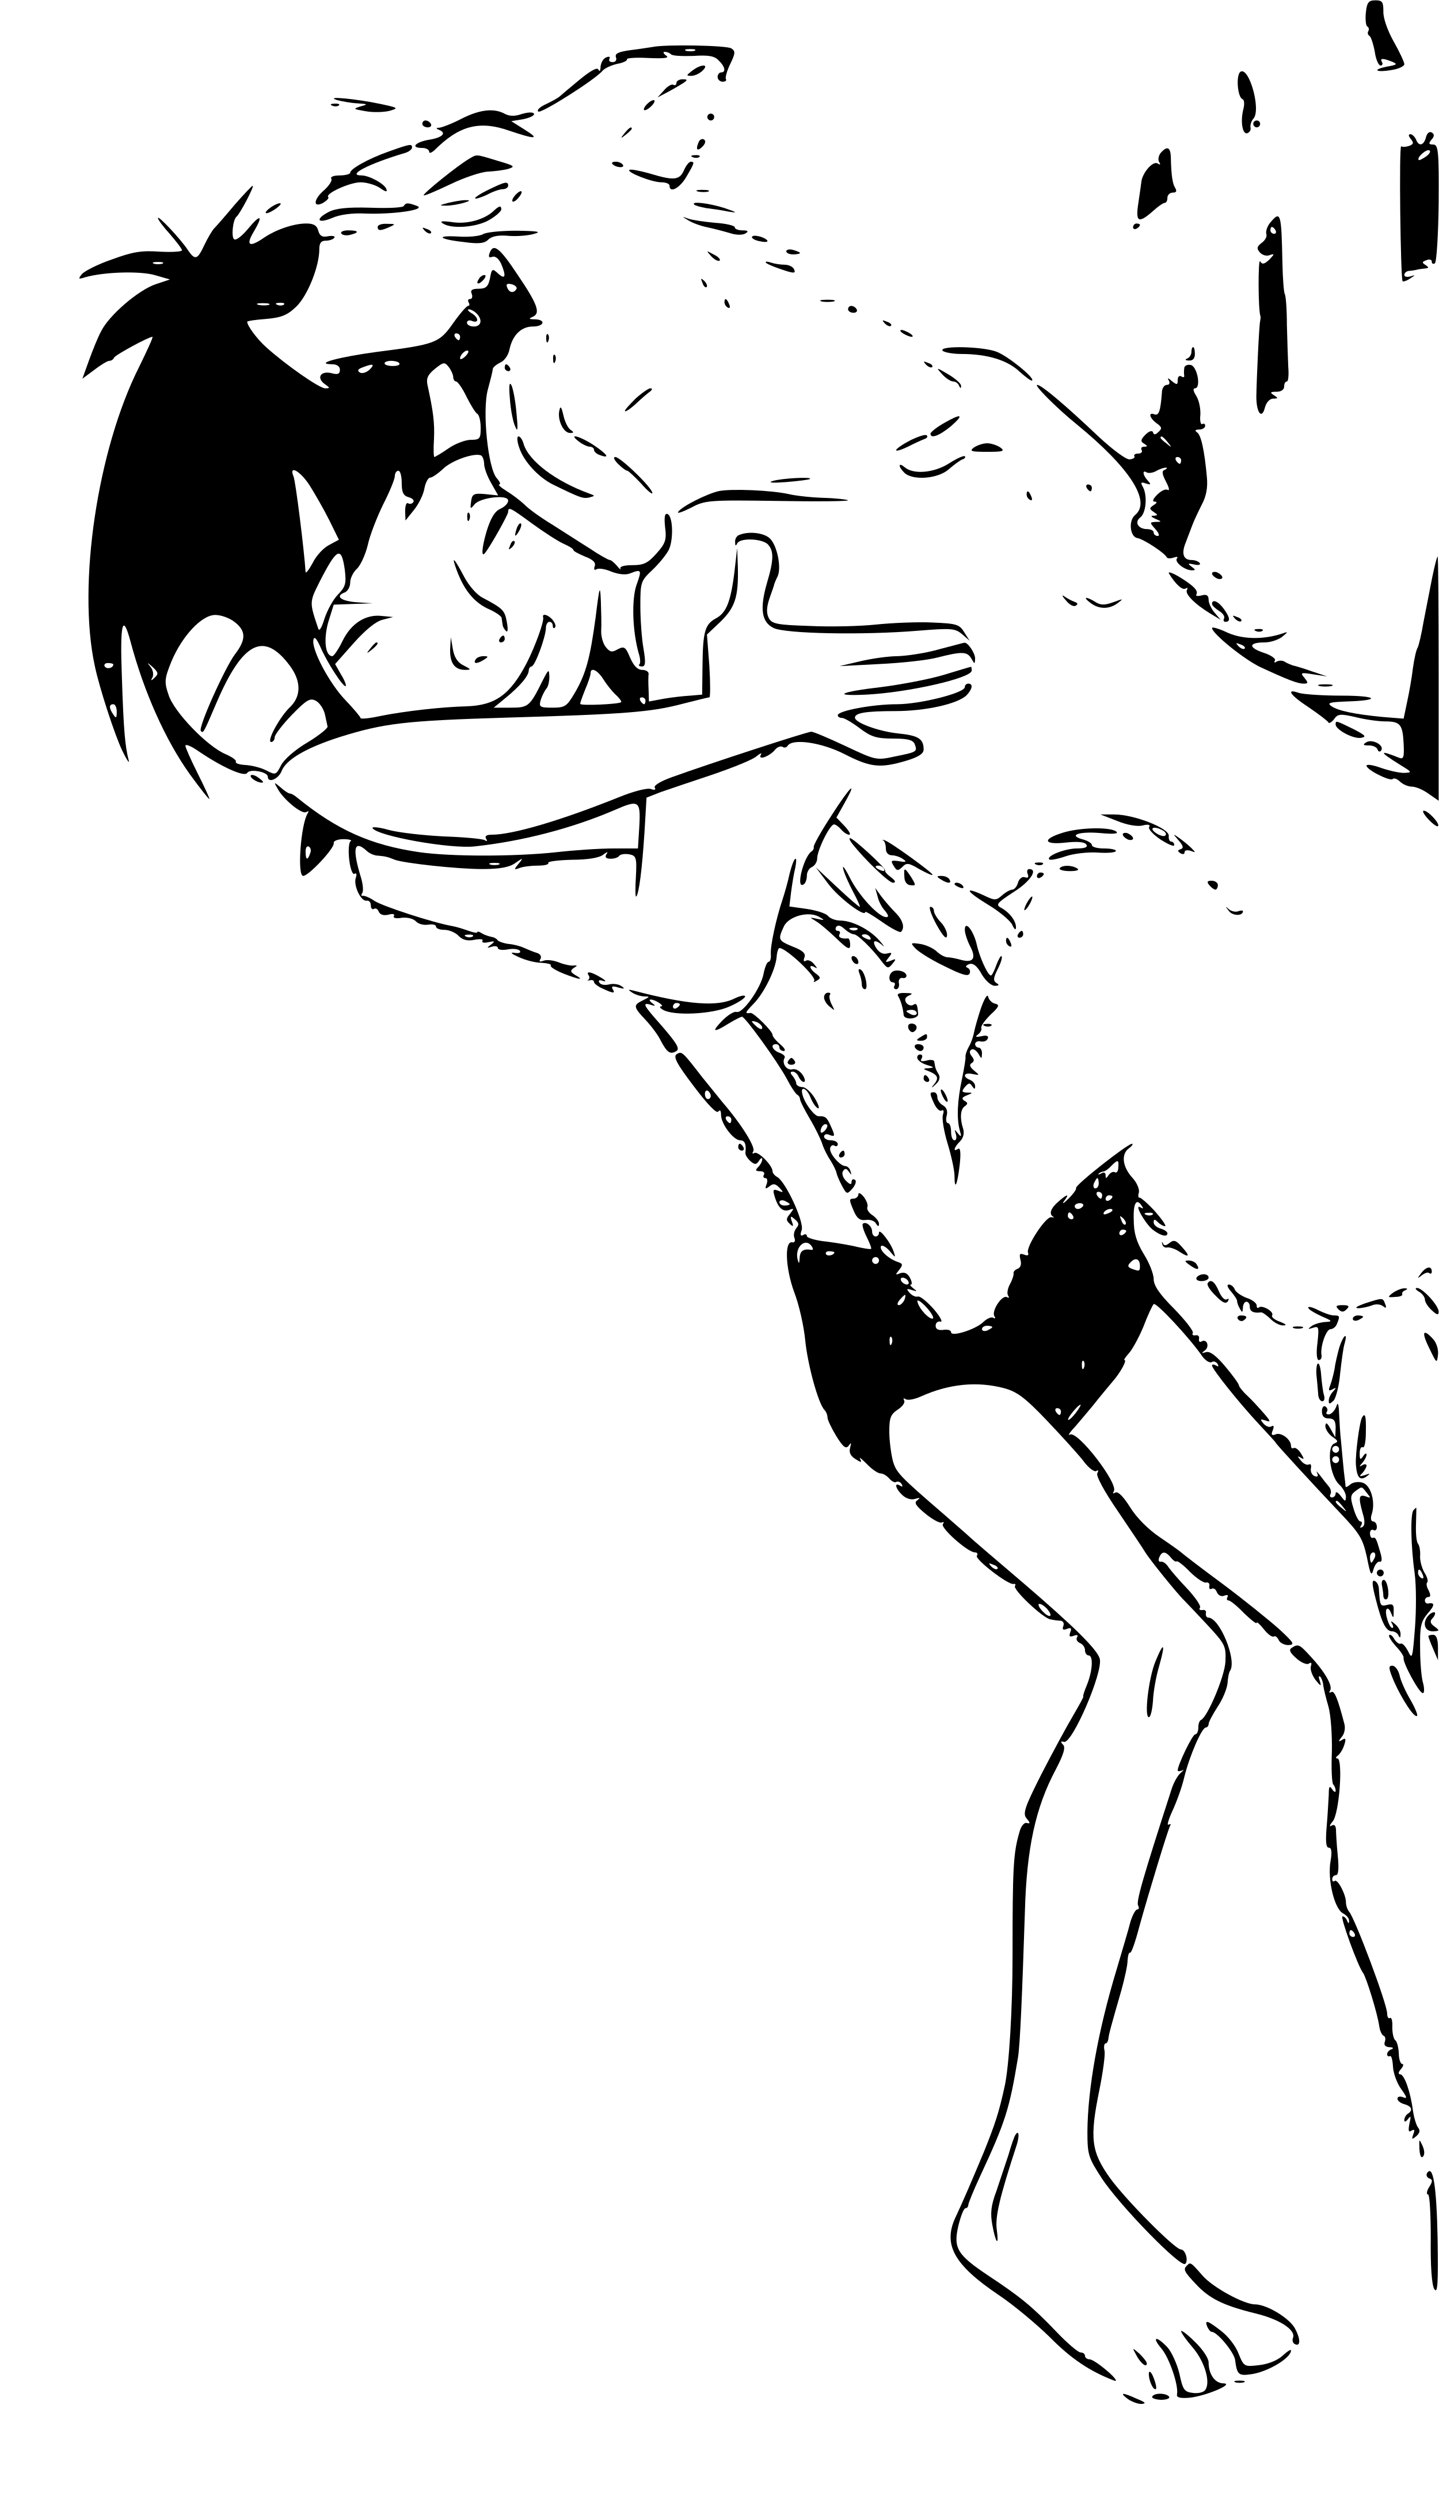 <?xml version="1.0" standalone="no"?>
<!DOCTYPE svg PUBLIC "-//W3C//DTD SVG 20010904//EN"
 "http://www.w3.org/TR/2001/REC-SVG-20010904/DTD/svg10.dtd">
<svg version="1.0" xmlns="http://www.w3.org/2000/svg"
 width="373pt" height="648pt" viewBox="0 0 373 648"
 preserveAspectRatio="xMidYMid meet">
<g transform="translate(0,648) scale(0.089,-0.089)"
fill="#000000" stroke="none">
<path d="M3978 7244 c-2 -19 0 -38 4 -40 5 -3 6 -9 3 -14 -3 -5 -1 -11 4 -14
4 -3 11 -24 15 -46 3 -22 11 -40 17 -40 5 0 7 5 4 10 -7 12 2 12 30 1 16 -7
14 -9 -15 -14 -45 -9 -34 -18 13 -10 20 3 37 11 37 17 0 6 -14 36 -31 66 -18
32 -31 69 -30 88 0 27 -3 32 -23 32 -20 0 -25 -6 -28 -36z"/>
<path d="M1900 7144 c-8 -1 -37 -6 -63 -9 -36 -5 -47 -10 -43 -21 3 -8 -1 -14
-10 -14 -8 0 -12 4 -9 10 3 6 -1 7 -9 4 -9 -3 -16 -16 -17 -28 0 -11 -3 -15
-6 -8 -3 8 -22 -2 -56 -30 -29 -24 -54 -45 -57 -48 -3 -3 -20 -13 -39 -22 -18
-8 -29 -18 -23 -22 9 -6 167 94 187 119 6 7 25 16 43 20 18 3 30 10 28 13 -2
4 26 6 62 4 48 -2 63 0 52 7 -8 6 -10 11 -4 11 6 0 14 -3 18 -7 4 -5 34 -6 65
-5 44 3 62 0 74 -13 19 -18 22 -35 7 -35 -5 0 -10 -6 -10 -13 0 -8 7 -14 15
-14 8 0 12 4 9 8 -2 4 3 24 13 44 15 31 15 37 3 45 -14 9 -195 12 -230 4z
m123 -11 c-7 -2 -19 -2 -25 0 -7 3 -2 5 12 5 14 0 19 -2 13 -5z"/>
<path d="M2016 7075 c-18 -14 -18 -15 -2 -15 9 0 24 7 32 15 21 20 -4 20 -30
0z"/>
<path d="M3613 7072 c-14 -9 -9 -75 6 -80 5 -2 6 -15 2 -30 -9 -36 -2 -74 12
-69 7 3 11 10 9 17 -1 7 2 18 9 26 22 26 -13 151 -38 136z"/>
<path d="M1970 7039 c0 -5 -4 -8 -9 -5 -4 3 -17 -4 -27 -16 l-19 -21 30 16
c17 9 37 21 45 26 13 9 13 11 -2 11 -10 0 -18 -5 -18 -11z"/>
<path d="M980 6990 c14 -4 41 -9 60 -10 32 -2 33 -3 10 -9 -23 -7 -21 -8 15
-14 22 -4 53 -3 69 1 28 8 26 9 -25 20 -71 15 -164 24 -129 12z"/>
<path d="M1882 6975 c-7 -8 -9 -15 -4 -15 5 0 15 7 22 15 16 19 -1 19 -18 0z"/>
<path d="M968 6973 c7 -3 16 -2 19 1 4 3 -2 6 -13 5 -11 0 -14 -3 -6 -6z"/>
<path d="M1344 6935 c-27 -14 -56 -25 -64 -26 -10 0 -11 -2 -2 -6 24 -9 11
-23 -28 -29 -41 -7 -56 -24 -20 -24 11 0 20 -5 20 -11 0 -6 7 -3 16 5 71 71
130 87 218 56 77 -26 90 -25 43 4 l-38 24 36 6 c19 4 33 11 30 16 -3 5 -18 4
-35 -1 -20 -7 -35 -7 -49 0 -32 18 -74 13 -127 -14z"/>
<path d="M2060 6940 c0 -5 5 -10 10 -10 6 0 10 5 10 10 0 6 -4 10 -10 10 -5 0
-10 -4 -10 -10z"/>
<path d="M1230 6920 c0 -5 7 -10 16 -10 8 0 12 5 9 10 -3 6 -10 10 -16 10 -5
0 -9 -4 -9 -10z"/>
<path d="M3650 6920 c0 -5 5 -10 10 -10 6 0 10 5 10 10 0 6 -4 10 -10 10 -5 0
-10 -4 -10 -10z"/>
<path d="M1819 6893 c-13 -16 -12 -17 4 -4 9 7 17 15 17 17 0 8 -8 3 -21 -13z"/>
<path d="M4153 6881 c-6 -24 -21 -28 -29 -6 -4 8 -11 15 -16 15 -7 0 -6 -5 1
-14 9 -11 8 -15 -5 -20 -9 -3 -19 -4 -23 -1 -7 4 -2 -386 4 -393 2 -2 12 1 22
8 16 10 16 11 1 6 -10 -3 -18 -1 -18 4 0 6 6 11 13 12 6 0 17 2 22 3 6 2 17 3
25 4 12 1 12 3 2 10 -11 7 -11 9 2 14 9 4 16 2 16 -4 0 -6 4 -8 9 -5 5 4 10
83 11 176 1 152 -1 170 -16 170 -13 0 -14 3 -5 14 9 10 9 16 1 21 -7 4 -14 -2
-17 -14z m0 -56 c-10 -7 -20 -12 -21 -10 -7 7 23 33 31 28 5 -3 0 -11 -10 -18z"/>
<path d="M2034 6865 c-9 -21 -2 -26 13 -10 8 9 9 16 3 20 -6 3 -13 -1 -16 -10z"/>
<path d="M1133 6840 c-60 -21 -113 -51 -113 -62 0 -4 -14 -8 -31 -8 -17 0 -28
-4 -24 -10 3 -5 -6 -19 -20 -32 -32 -27 -35 -54 -4 -38 11 7 18 14 15 17 -10
10 63 43 94 43 17 0 42 -7 56 -16 18 -13 23 -13 19 -3 -6 15 -50 39 -72 39
-45 0 21 34 125 65 12 3 22 11 22 16 0 12 -5 11 -67 -11z"/>
<path d="M3380 6835 c-6 -8 -8 -20 -4 -26 5 -8 3 -9 -5 -4 -14 8 -45 -29 -47
-55 -1 -8 -5 -37 -9 -63 -8 -54 1 -58 45 -19 13 12 28 22 32 22 5 0 8 7 8 15
0 8 7 15 16 15 10 0 12 4 7 13 -8 12 -12 37 -13 90 -1 30 -11 34 -30 12z"/>
<path d="M1364 6817 c-32 -19 -134 -101 -130 -105 2 -2 37 13 77 32 41 20 90
36 109 37 19 1 46 4 60 8 22 7 19 9 -32 24 -66 20 -58 19 -84 4z"/>
<path d="M2018 6823 c7 -3 16 -2 19 1 4 3 -2 6 -13 5 -11 0 -14 -3 -6 -6z"/>
<path d="M1784 6803 c10 -11 37 -12 30 -2 -3 5 -12 9 -21 9 -9 0 -13 -3 -9 -7z"/>
<path d="M1992 6785 c-13 -29 -29 -31 -101 -9 -29 8 -55 13 -58 10 -8 -7 66
-36 93 -36 13 0 24 -4 24 -10 0 -23 30 -7 49 26 23 39 25 44 13 44 -5 0 -14
-11 -20 -25z"/>
<path d="M1422 6728 c-23 -11 -41 -23 -38 -25 2 -2 18 3 35 11 16 9 37 16 46
16 8 0 15 5 15 10 0 14 -9 12 -58 -12z"/>
<path d="M683 6684 c-26 -31 -53 -62 -59 -68 -6 -6 -19 -28 -29 -49 -20 -43
-27 -45 -48 -14 -21 32 -87 102 -87 93 0 -5 16 -26 35 -47 19 -22 35 -43 35
-47 0 -4 -29 -6 -65 -4 -54 4 -80 -1 -140 -23 -41 -14 -80 -34 -87 -43 -11
-14 -10 -15 12 -8 55 15 156 18 200 6 l45 -13 -42 -14 c-50 -17 -135 -90 -158
-136 -10 -18 -25 -56 -36 -86 l-19 -53 35 26 c18 14 38 26 43 26 6 0 12 4 14
9 3 8 101 61 112 61 3 0 -15 -39 -39 -88 -121 -240 -180 -634 -129 -870 13
-63 58 -201 80 -247 13 -27 22 -40 19 -29 -11 42 -15 90 -20 242 -6 157 2 191
25 105 39 -147 102 -288 173 -387 31 -43 57 -75 57 -72 0 4 -16 38 -35 76 -19
38 -35 74 -35 79 0 6 17 -1 37 -15 69 -47 135 -77 143 -64 8 13 60 3 60 -11 0
-20 31 -7 40 16 13 34 72 68 168 99 131 41 191 48 487 57 346 10 421 16 512
40 40 10 75 19 79 19 3 0 3 41 0 91 l-7 92 39 37 c43 42 53 72 51 159 l-2 56
-8 -70 c-11 -88 -24 -119 -54 -135 -32 -17 -38 -39 -39 -139 l-1 -83 -35 -3
c-19 -1 -54 -5 -77 -9 l-43 -8 -1 34 c-1 18 -1 39 0 46 1 6 -7 12 -18 12 -14
0 -25 11 -36 36 -13 31 -17 34 -36 24 -17 -10 -23 -8 -35 7 -8 10 -14 32 -13
48 1 17 0 55 -1 85 -2 50 -4 45 -15 -45 -16 -119 -28 -166 -61 -222 -23 -39
-28 -43 -65 -43 -37 0 -40 2 -34 23 4 12 11 26 16 32 5 5 9 20 9 35 -1 23 -2
23 -19 -10 -38 -77 -42 -80 -94 -80 l-49 0 34 28 c43 35 67 64 68 80 0 6 4 12
8 12 10 0 42 87 42 113 0 9 5 17 10 17 6 0 10 -5 10 -12 0 -6 3 -8 6 -5 4 4 1
13 -6 22 -13 16 -32 21 -28 8 3 -12 -23 -84 -48 -133 -48 -92 -91 -123 -174
-126 -76 -2 -180 -14 -251 -28 -32 -7 -59 -10 -59 -6 0 3 -20 27 -44 52 -47
49 -100 149 -93 176 2 11 9 4 21 -23 19 -44 67 -118 73 -112 2 3 -4 18 -14 34
l-17 30 54 61 c34 38 64 63 84 68 l31 8 -32 3 c-47 6 -90 -21 -115 -72 -12
-25 -26 -45 -30 -45 -21 0 -26 49 -12 99 l16 51 56 2 57 2 -47 3 c-47 4 -63
18 -33 29 8 4 15 16 15 29 0 12 9 30 19 39 11 10 25 41 32 69 6 29 27 82 45
119 19 37 34 74 34 83 0 8 5 15 10 15 6 0 10 -16 10 -36 0 -27 5 -37 20 -41
11 -3 17 -9 14 -14 -3 -5 -10 -7 -15 -4 -5 4 -9 -6 -9 -22 l1 -28 24 30 c14
17 28 45 31 63 3 17 11 32 17 32 6 0 23 12 38 26 26 25 94 48 111 38 4 -3 8
-14 8 -24 0 -11 9 -36 20 -55 l21 -37 -38 4 c-34 3 -38 0 -41 -22 -3 -22 -2
-23 10 -8 16 20 98 30 98 11 0 -8 -10 -18 -23 -24 -16 -7 -28 -27 -40 -66 -14
-48 -16 -78 -4 -62 16 20 67 111 67 119 0 16 6 13 70 -34 33 -24 73 -50 90
-58 16 -7 30 -15 30 -19 0 -3 15 -11 34 -19 24 -9 32 -18 28 -28 -3 -9 -1 -13
5 -9 6 4 26 1 44 -7 21 -8 42 -10 54 -5 33 13 35 11 19 -33 -15 -43 -12 -135
6 -199 5 -15 6 -30 2 -33 -3 -3 0 -6 8 -6 10 0 11 12 4 53 -5 28 -9 84 -9 123
0 69 1 73 35 105 20 19 41 45 48 59 14 30 12 98 -4 104 -8 3 -10 -9 -7 -38 5
-37 1 -48 -25 -77 -25 -28 -37 -34 -70 -34 -24 0 -38 -4 -35 -10 2 -5 -2 -2
-10 8 -8 9 -17 17 -21 17 -4 0 -31 15 -59 34 -29 18 -78 50 -110 70 -33 20
-69 46 -80 58 -12 11 -35 29 -52 39 -16 10 -26 19 -21 19 5 0 2 8 -7 18 -26
29 -43 198 -26 259 7 26 14 53 14 58 0 6 10 14 22 20 12 5 24 22 27 39 9 41
34 66 68 66 33 0 39 20 6 21 -18 0 -19 2 -7 7 24 10 16 35 -43 122 -53 80 -71
94 -82 64 -4 -11 -2 -15 8 -11 8 3 18 -5 25 -19 16 -37 13 -49 -8 -30 -17 16
-19 15 -24 -14 -5 -24 -12 -30 -33 -30 -19 0 -25 -4 -20 -15 3 -8 1 -15 -5
-15 -6 0 -7 -4 -4 -10 3 -5 3 -10 -2 -10 -4 0 -24 -23 -43 -50 -41 -58 -50
-62 -223 -84 -111 -15 -185 -35 -129 -36 13 0 22 -6 22 -16 0 -12 -6 -15 -24
-10 -32 8 -45 -13 -21 -31 17 -12 17 -13 2 -13 -17 0 -114 68 -171 119 -27 24
-56 63 -56 75 0 2 25 6 55 8 45 4 62 11 88 36 33 32 67 117 67 167 0 18 5 25
19 25 11 0 22 4 25 9 3 4 -5 6 -18 4 -17 -4 -25 1 -29 16 -4 15 -13 21 -35 21
-37 0 -89 -18 -124 -42 -42 -29 -53 -22 -29 18 29 49 20 53 -17 8 -17 -20 -34
-34 -40 -30 -9 6 -4 57 7 66 10 8 53 90 47 90 -2 0 -26 -25 -53 -56z m-210
-171 c-7 -2 -19 -2 -25 0 -7 3 -2 5 12 5 14 0 19 -2 13 -5z m1031 -74 c-8 -13
-21 -11 -27 5 -4 10 0 12 14 9 10 -3 16 -9 13 -14z m-721 -46 c-7 -2 -21 -2
-30 0 -10 3 -4 5 12 5 17 0 24 -2 18 -5z m44 1 c-3 -3 -12 -4 -19 -1 -8 3 -5
6 6 6 11 1 17 -2 13 -5z m561 -26 c18 -18 14 -38 -8 -38 -11 0 -20 5 -20 11 0
6 7 9 15 5 21 -8 19 11 -2 23 -10 6 -13 11 -7 11 5 0 15 -5 22 -12z m-48 -68
c0 -5 -2 -10 -4 -10 -3 0 -8 5 -11 10 -3 6 -1 10 4 10 6 0 11 -4 11 -10z m18
-54 c-7 -8 -15 -12 -17 -11 -5 6 10 25 20 25 5 0 4 -6 -3 -14z m-195 -23 c3
-5 -6 -8 -19 -8 -13 0 -24 3 -24 8 0 4 9 7 19 7 11 0 22 -3 24 -7z m157 -40
c0 -7 4 -13 8 -13 5 0 19 -20 31 -45 12 -24 26 -47 32 -50 5 -4 9 -22 9 -41 0
-31 -3 -34 -29 -34 -15 0 -45 -11 -65 -25 -20 -14 -39 -25 -41 -25 -2 0 -3 24
-1 53 2 47 -2 79 -19 157 -4 19 1 30 22 47 25 20 28 20 40 5 7 -9 13 -23 13
-29z m-244 21 c-9 -8 -21 -12 -28 -8 -8 5 -6 10 8 15 31 12 37 10 20 -7z
m-174 -337 c15 -24 41 -69 57 -101 l28 -57 -28 -15 c-16 -8 -38 -31 -48 -52
-11 -20 -20 -32 -21 -27 -4 63 -29 264 -35 278 -15 36 20 16 47 -26z m102
-244 c5 -41 3 -50 -20 -74 -14 -14 -31 -46 -39 -70 -8 -26 -15 -38 -18 -29
-26 77 -26 77 3 135 51 100 64 107 74 38z m-320 -154 c33 -26 33 -51 0 -94
-29 -39 -108 -214 -99 -223 7 -7 7 -8 45 81 77 180 139 211 215 108 33 -45 32
-89 -1 -120 -30 -29 -69 -101 -54 -101 5 0 10 6 10 14 0 7 23 37 50 65 43 44
53 50 70 41 11 -6 22 -23 26 -38 3 -15 7 -31 8 -37 1 -5 -25 -26 -58 -46 -36
-21 -68 -49 -77 -66 -15 -29 -16 -30 -43 -16 -15 8 -43 15 -61 16 -18 1 -31 5
-28 10 2 4 -12 14 -31 22 -53 23 -149 122 -165 172 -13 38 -12 47 8 97 31 74
88 136 128 136 17 0 42 -9 57 -21z m-354 -123 c0 -11 -19 -15 -25 -6 -3 5 1
10 9 10 9 0 16 -2 16 -4z m121 -38 c-11 -11 -13 -10 -7 0 4 7 2 21 -5 30 -12
15 -11 15 6 0 16 -15 17 -20 6 -30z m1306 -5 c10 -16 26 -36 37 -46 10 -9 17
-19 15 -21 -6 -6 -119 -11 -119 -5 -1 2 6 21 14 41 9 21 16 42 16 48 0 19 20
10 37 -17z m123 -63 c0 -5 -2 -10 -4 -10 -3 0 -8 5 -11 10 -3 6 -1 10 4 10 6
0 11 -4 11 -10z m-1540 -32 c0 -19 -2 -20 -10 -8 -13 19 -13 30 0 30 6 0 10
-10 10 -22z"/>
<path d="M1501 6713 c-7 -8 -11 -16 -8 -19 2 -2 10 2 17 11 17 20 9 27 -9 8z"/>
<path d="M2033 6723 c9 -2 23 -2 30 0 6 3 -1 5 -18 5 -16 0 -22 -2 -12 -5z"/>
<path d="M1305 6690 c-27 -7 -27 -8 -5 -8 14 0 36 4 50 8 20 6 21 8 5 8 -11 0
-33 -4 -50 -8z"/>
<path d="M786 6675 c-11 -8 -15 -15 -10 -15 6 0 19 7 30 15 10 8 15 14 9 14
-5 0 -19 -6 -29 -14z"/>
<path d="M1176 6681 c-3 -5 -47 -7 -98 -5 -66 2 -100 -2 -120 -12 -41 -21 -34
-36 9 -18 22 10 60 15 97 13 81 -3 178 11 151 22 -27 10 -33 10 -39 0z"/>
<path d="M2022 6685 c3 -3 18 -7 34 -10 16 -2 45 -6 64 -10 30 -5 28 -3 -10
10 -44 14 -99 21 -88 10z"/>
<path d="M1438 6667 c-26 -25 -77 -40 -121 -33 -29 4 -38 3 -27 -4 26 -17 100
-11 136 11 19 11 34 25 34 30 0 12 -6 11 -22 -4z"/>
<path d="M2005 6639 c11 -7 35 -16 55 -20 19 -4 49 -12 66 -17 18 -6 37 -6 45
-1 10 6 8 9 -8 9 -13 0 -23 4 -23 9 0 5 -26 11 -57 13 -32 3 -67 8 -78 12 -20
7 -20 7 0 -5z"/>
<path d="M3699 6632 c-8 -10 -13 -24 -11 -32 3 -7 -3 -19 -13 -26 -14 -11 -16
-16 -6 -28 7 -8 20 -12 29 -8 15 5 14 3 -1 -13 -15 -14 -21 -15 -27 -5 -6 10
-6 -142 1 -160 1 -3 0 -9 -1 -15 -3 -12 -10 -163 -11 -219 0 -47 16 -68 25
-32 4 15 14 26 24 26 15 0 15 2 2 10 -12 8 -11 10 8 10 13 0 22 6 22 15 0 8 3
15 8 15 4 0 6 19 4 42 -1 24 -3 79 -4 123 0 44 -3 84 -6 89 -3 5 -6 45 -7 90
-3 148 -5 155 -36 118z m16 -22 c3 -5 1 -10 -4 -10 -6 0 -11 5 -11 10 0 6 2
10 4 10 3 0 8 -4 11 -10z"/>
<path d="M1100 6620 c0 -12 8 -12 35 0 18 8 17 9 -7 9 -16 1 -28 -3 -28 -9z"/>
<path d="M3300 6619 c0 -5 5 -7 10 -4 6 3 10 8 10 11 0 2 -4 4 -10 4 -5 0 -10
-5 -10 -11z"/>
<path d="M1237 6609 c7 -7 15 -10 18 -7 3 3 -2 9 -12 12 -14 6 -15 5 -6 -5z"/>
<path d="M994 6601 c3 -5 15 -7 26 -4 28 7 25 13 -6 13 -14 0 -23 -4 -20 -9z"/>
<path d="M1407 6599 c-10 -6 -43 -9 -72 -7 -69 4 -57 -8 16 -16 43 -6 60 -4
71 7 10 10 30 14 60 11 24 -2 58 1 74 6 22 6 11 8 -51 9 -44 0 -88 -4 -98 -10z"/>
<path d="M2190 6590 c0 -4 11 -10 25 -12 13 -3 22 -2 20 2 -7 11 -45 20 -45
10z"/>
<path d="M2290 6549 c0 -5 9 -9 20 -9 11 0 20 2 20 4 0 2 -9 6 -20 9 -11 3
-20 1 -20 -4z"/>
<path d="M2072 6534 c10 -10 20 -15 24 -12 3 4 -5 12 -18 18 -22 12 -22 12 -6
-6z"/>
<path d="M2230 6517 c0 -3 20 -12 44 -20 38 -13 44 -13 39 -1 -3 8 -16 14 -28
14 -13 0 -30 3 -39 6 -9 3 -16 4 -16 1z"/>
<path d="M1395 6469 c-11 -16 -1 -19 13 -3 7 8 8 14 3 14 -5 0 -13 -5 -16 -11z"/>
<path d="M2046 6457 c3 -10 9 -15 12 -12 3 3 0 11 -7 18 -10 9 -11 8 -5 -6z"/>
<path d="M2110 6401 c0 -6 4 -13 10 -16 6 -3 7 1 4 9 -7 18 -14 21 -14 7z"/>
<path d="M2393 6403 c9 -2 25 -2 35 0 9 3 1 5 -18 5 -19 0 -27 -2 -17 -5z"/>
<path d="M2470 6380 c0 -5 7 -10 16 -10 8 0 12 5 9 10 -3 6 -10 10 -16 10 -5
0 -9 -4 -9 -10z"/>
<path d="M2577 6339 c7 -7 15 -10 18 -7 3 3 -2 9 -12 12 -14 6 -15 5 -6 -5z"/>
<path d="M2630 6310 c8 -5 20 -10 25 -10 6 0 3 5 -5 10 -8 5 -19 10 -25 10 -5
0 -3 -5 5 -10z"/>
<path d="M1591 6294 c0 -11 3 -14 6 -6 3 7 2 16 -1 19 -3 4 -6 -2 -5 -13z"/>
<path d="M2745 6260 c3 -5 29 -10 56 -10 74 0 134 -18 169 -52 18 -16 34 -28
36 -25 8 7 -68 69 -102 83 -39 16 -168 19 -159 4z"/>
<path d="M3470 6256 c0 -8 -6 -17 -12 -19 -8 -3 -6 -6 5 -6 11 -1 17 6 17 19
0 11 -2 20 -5 20 -3 0 -5 -6 -5 -14z"/>
<path d="M1611 6234 c0 -11 3 -14 6 -6 3 7 2 16 -1 19 -3 4 -6 -2 -5 -13z"/>
<path d="M2697 6219 c7 -7 15 -10 18 -7 3 3 -2 9 -12 12 -14 6 -15 5 -6 -5z"/>
<path d="M1470 6210 c0 -5 5 -10 11 -10 5 0 7 5 4 10 -3 6 -8 10 -11 10 -2 0
-4 -4 -4 -10z"/>
<path d="M3449 6208 c-1 -7 -1 -17 0 -21 1 -5 -3 -6 -9 -2 -5 3 -10 -1 -10
-11 0 -14 -2 -15 -17 -3 -11 10 -14 10 -9 2 4 -8 2 -13 -6 -13 -7 0 -14 -10
-14 -22 -4 -54 -9 -68 -21 -64 -20 8 -15 -11 6 -26 15 -11 16 -15 5 -25 -9 -9
-14 -9 -16 -1 -2 6 -11 4 -22 -7 -14 -14 -15 -20 -4 -26 11 -7 11 -9 0 -9 -7
0 -10 -4 -7 -10 3 -5 -1 -10 -10 -10 -9 0 -14 -4 -11 -8 2 -4 -4 -8 -14 -9
-10 -1 -49 28 -89 65 -98 93 -168 152 -180 152 -11 0 57 -68 115 -115 154
-126 218 -224 170 -264 -20 -16 -15 -63 6 -67 17 -2 81 -44 86 -56 2 -4 11 -4
20 -1 9 3 14 3 10 -2 -9 -10 21 -34 42 -35 13 0 13 1 0 11 -12 9 -11 10 8 6
12 -3 20 -1 16 4 -3 5 -14 9 -24 9 -23 0 -30 18 -17 50 5 14 14 36 19 50 5 14
18 41 28 61 13 24 18 50 15 80 -7 78 -17 124 -29 131 -7 5 -5 8 7 8 9 0 17 5
17 11 0 5 -4 8 -8 5 -5 -3 -8 9 -6 27 1 18 -4 42 -12 55 -9 14 -10 22 -4 22
19 0 7 64 -12 68 -10 2 -19 -2 -19 -10z m-48 -215 c13 -16 12 -17 -3 -4 -10 7
-18 15 -18 17 0 8 8 3 21 -13z m39 -53 c0 -5 -2 -10 -4 -10 -3 0 -8 5 -11 10
-3 6 -1 10 4 10 6 0 11 -4 11 -10z m-47 -27 c-10 -3 -9 -12 3 -35 9 -17 11
-27 5 -24 -6 4 -19 -2 -31 -14 -12 -12 -15 -20 -7 -20 8 0 7 -4 -3 -10 -13 -9
-13 -11 0 -20 13 -9 13 -10 0 -11 -10 0 -8 -3 5 -9 19 -8 19 -9 1 -9 -18 -1
-18 -2 -1 -21 10 -11 13 -20 7 -20 -7 0 -12 5 -12 10 0 6 -9 10 -19 10 -26 0
-38 20 -20 34 17 13 21 63 8 88 -8 14 -6 16 8 11 15 -5 16 -3 6 8 -15 16 -17
33 -3 24 5 -3 18 -1 27 4 10 6 23 10 28 10 6 0 4 -3 -2 -6z"/>
<path d="M2744 6191 c11 -12 25 -21 32 -21 7 0 15 -6 17 -12 4 -9 6 -9 6 -1 1
6 -16 21 -36 33 -37 22 -38 22 -19 1z"/>
<path d="M1485 6120 c2 -31 9 -67 15 -80 8 -20 9 -11 4 40 -3 35 -10 71 -15
80 -6 10 -7 -4 -4 -40z"/>
<path d="M1852 6121 c-17 -17 -32 -33 -32 -37 0 -4 15 5 33 22 17 16 36 32 42
36 5 5 5 8 -1 8 -5 0 -24 -13 -42 -29z"/>
<path d="M1629 6085 c-6 -27 12 -65 31 -65 12 0 12 2 2 9 -8 5 -17 24 -21 42
-6 26 -9 29 -12 14z"/>
<path d="M2748 6048 c-21 -12 -38 -26 -38 -30 0 -16 26 -6 60 22 40 35 30 38
-22 8z"/>
<path d="M2652 5999 c-23 -12 -42 -25 -42 -29 0 -4 16 1 36 11 20 10 42 20 48
22 6 2 9 7 5 10 -3 4 -24 -3 -47 -14z"/>
<path d="M1512 5978 c13 -41 57 -88 100 -109 76 -37 86 -41 104 -37 18 5 18 5
-1 12 -96 35 -175 94 -190 144 -3 12 -10 22 -15 22 -5 0 -4 -15 2 -32z"/>
<path d="M1686 5995 c10 -8 25 -15 32 -15 6 0 12 -4 12 -9 0 -5 7 -12 16 -15
32 -12 24 1 -16 28 -41 27 -78 37 -44 11z"/>
<path d="M2837 5978 c-15 -11 -9 -13 38 -13 47 0 53 2 38 13 -9 6 -26 12 -38
12 -12 0 -29 -6 -38 -12z"/>
<path d="M2765 5932 c-43 -28 -104 -34 -130 -12 -19 16 -20 3 -1 -16 24 -23
97 -18 129 10 16 14 34 27 40 29 7 2 10 7 7 9 -3 3 -23 -6 -45 -20z"/>
<path d="M1800 5930 c11 -11 23 -20 27 -20 3 0 21 -17 40 -37 18 -21 33 -33
33 -28 0 15 -93 105 -108 105 -7 0 -3 -9 8 -20z"/>
<path d="M2250 5880 c-15 -5 1 -6 40 -3 36 3 67 7 69 9 8 7 -84 2 -109 -6z"/>
<path d="M3165 5860 c3 -5 8 -10 11 -10 2 0 4 5 4 10 0 6 -5 10 -11 10 -5 0
-7 -4 -4 -10z"/>
<path d="M2095 5851 c-34 -7 -110 -45 -120 -61 -4 -6 13 0 37 12 41 22 51 23
253 20 115 -2 207 -1 205 2 -3 2 -34 6 -70 7 -36 1 -82 6 -103 11 -49 11 -164
16 -202 9z"/>
<path d="M2990 5841 c0 -6 4 -13 10 -16 6 -3 7 1 4 9 -7 18 -14 21 -14 7z"/>
<path d="M1361 5774 c0 -11 3 -14 6 -6 3 7 2 16 -1 19 -3 4 -6 -2 -5 -13z"/>
<path d="M1506 5745 c-9 -26 -7 -32 5 -12 6 10 9 21 6 23 -2 3 -7 -2 -11 -11z"/>
<path d="M2153 5723 c-7 -2 -13 -12 -12 -21 0 -11 2 -12 6 -4 7 17 71 15 89
-2 18 -19 18 -45 -2 -112 -22 -76 -16 -115 19 -132 35 -17 263 -21 420 -8 98
8 109 7 129 -10 l22 -19 -16 25 c-14 23 -23 25 -93 28 -42 2 -116 -1 -164 -6
-47 -5 -134 -7 -194 -4 -94 3 -109 6 -118 23 -7 14 -7 30 2 57 7 20 14 39 14
42 1 3 5 13 10 23 11 25 -1 86 -21 108 -16 18 -62 24 -91 12z"/>
<path d="M1486 5693 c-6 -14 -5 -15 5 -6 7 7 10 15 7 18 -3 3 -9 -2 -12 -12z"/>
<path d="M4171 5598 c-7 -35 -18 -92 -25 -128 -6 -36 -14 -69 -17 -75 -4 -5
-10 -32 -14 -60 -3 -27 -11 -72 -17 -99 l-10 -48 -62 5 c-83 8 -128 18 -148
31 -14 10 -6 12 43 14 104 3 92 17 -14 17 -56 0 -112 4 -124 8 -40 14 -25 -7
30 -43 28 -19 54 -39 56 -43 1 -4 9 0 16 9 11 16 18 17 65 6 28 -7 66 -12 83
-12 45 0 52 -8 55 -64 2 -40 0 -47 -13 -42 -60 24 -59 18 2 -20 36 -22 37 -23
12 -24 -15 0 -45 7 -68 15 -22 8 -41 11 -41 6 0 -12 68 -46 76 -39 3 4 13 1
21 -7 8 -8 24 -15 35 -15 11 0 33 -9 49 -21 l29 -20 0 355 c0 196 -1 356 -3
356 -2 0 -9 -28 -16 -62z"/>
<path d="M1325 5635 c23 -70 55 -110 103 -130 17 -8 33 -19 33 -24 1 -6 2 -15
3 -20 0 -5 5 -13 10 -18 5 -5 6 6 2 27 -6 34 -12 39 -70 70 -17 8 -40 35 -53
59 -27 51 -37 64 -28 36z"/>
<path d="M3405 5610 c19 -31 39 -49 48 -43 6 3 7 2 4 -4 -7 -11 22 -41 68 -69
l30 -18 -17 20 c-10 11 -18 29 -18 38 0 13 -6 17 -20 13 -11 -3 -18 -2 -16 2
7 11 -6 25 -48 51 -22 13 -36 18 -31 10z"/>
<path d="M3530 5611 c0 -5 7 -11 15 -15 8 -3 15 -1 15 3 0 5 -7 11 -15 15 -8
3 -15 1 -15 -3z"/>
<path d="M3104 5533 c10 -13 23 -20 29 -16 7 4 6 8 -3 11 -8 3 -22 10 -30 16
-8 6 -7 1 4 -11z"/>
<path d="M3176 5525 c25 -19 55 -19 80 0 17 13 16 13 -14 2 -25 -9 -37 -9 -52
1 -28 17 -38 15 -14 -3z"/>
<path d="M3530 5522 c0 -4 9 -13 20 -20 12 -7 18 -17 15 -22 -3 -6 -1 -10 4
-10 15 0 14 12 -5 38 -15 21 -34 30 -34 14z"/>
<path d="M3597 5479 c7 -7 15 -10 18 -7 3 3 -2 9 -12 12 -14 6 -15 5 -6 -5z"/>
<path d="M3530 5452 c0 -16 95 -93 143 -115 78 -36 106 -47 124 -47 13 0 14 2
2 17 -13 15 -10 16 26 10 l40 -6 -45 15 c-25 9 -49 16 -55 17 -5 2 -16 6 -22
10 -7 5 -18 5 -25 1 -6 -4 -8 -3 -5 3 4 5 -11 16 -33 23 -45 15 -44 30 3 30
18 0 41 8 52 17 16 13 17 15 3 10 -55 -19 -116 -19 -162 1 -25 12 -46 18 -46
14z m95 -60 c-3 -3 -11 0 -18 7 -9 10 -8 11 6 5 10 -3 15 -9 12 -12z"/>
<path d="M3658 5443 c7 -3 16 -2 19 1 4 3 -2 6 -13 5 -11 0 -14 -3 -6 -6z"/>
<path d="M1455 5420 c-3 -5 -1 -10 4 -10 6 0 11 5 11 10 0 6 -2 10 -4 10 -3 0
-8 -4 -11 -10z"/>
<path d="M1311 5390 c-1 -40 13 -60 44 -60 18 0 17 2 -5 13 -17 8 -27 24 -31
47 l-6 35 -2 -35z"/>
<path d="M1079 5393 c-13 -16 -12 -17 4 -4 16 13 21 21 13 21 -2 0 -10 -8 -17
-17z"/>
<path d="M2735 5390 c-38 -11 -92 -19 -120 -20 -27 0 -77 -7 -110 -15 l-60
-14 115 6 c63 3 140 11 170 19 71 18 87 18 99 -3 10 -17 10 -17 11 0 0 16 -22
49 -32 46 -2 0 -34 -9 -73 -19z"/>
<path d="M1385 5360 c-8 -13 5 -13 25 0 13 8 13 10 -2 10 -9 0 -20 -4 -23 -10z"/>
<path d="M2747 5315 c-44 -13 -125 -28 -180 -35 -121 -14 -147 -27 -44 -22
121 6 307 48 307 70 0 6 -1 12 -2 11 -2 0 -38 -11 -81 -24z"/>
<path d="M2810 5280 c0 -17 -130 -50 -198 -50 -70 0 -172 -19 -172 -32 0 -5 6
-8 13 -8 6 0 30 -14 51 -30 33 -25 49 -30 97 -30 43 0 58 -4 63 -16 8 -22 8
-23 -57 -36 -55 -12 -57 -11 -144 30 -49 23 -94 42 -100 42 -12 0 -297 -93
-405 -132 -34 -12 -55 -25 -51 -31 4 -6 0 -8 -11 -4 -10 4 -50 -6 -94 -24
-167 -67 -308 -109 -370 -109 -15 0 -21 -4 -16 -12 4 -7 3 -8 -4 -4 -6 4 -60
9 -119 11 -59 3 -132 11 -161 19 -28 8 -50 10 -47 5 15 -23 226 -61 298 -53
138 15 281 52 405 105 73 32 78 29 74 -46 l-4 -65 -71 0 c-40 0 -115 -5 -167
-11 -122 -13 -305 -13 -398 0 -144 21 -241 65 -359 161 -7 6 -15 10 -19 10 -4
0 -16 8 -27 18 -19 16 -20 16 -9 -3 16 -31 71 -77 84 -69 7 4 8 3 4 -4 -20
-32 -31 -182 -13 -182 16 0 93 82 89 96 -1 6 12 11 28 11 17 0 27 -3 21 -6 -5
-3 -7 -27 -4 -53 3 -27 10 -45 15 -42 6 4 8 -1 4 -12 -7 -23 16 -70 32 -66 7
1 12 -5 12 -14 0 -8 4 -13 9 -10 5 3 11 0 14 -8 4 -9 14 -12 28 -9 13 4 20 2
16 -4 -3 -5 6 -8 22 -5 17 2 34 -2 42 -10 7 -8 23 -12 36 -10 13 2 23 0 23 -6
0 -5 11 -9 24 -9 14 0 33 -8 42 -18 12 -12 26 -15 46 -11 16 3 27 2 23 -3 -3
-5 5 -7 17 -4 19 4 21 3 8 -7 -13 -10 -13 -11 3 -6 9 3 17 1 17 -4 0 -5 13 -7
29 -4 16 3 31 1 35 -4 4 -6 -3 -8 -16 -6 -14 2 -8 -3 12 -12 19 -9 49 -17 67
-17 17 -1 30 -4 27 -8 -2 -4 14 -14 36 -23 46 -18 64 -21 36 -5 -15 9 -16 13
-5 21 12 7 11 8 -1 7 -8 -1 -27 3 -42 9 -15 6 -35 9 -45 5 -11 -4 -14 -3 -9 5
4 7 0 15 -11 18 -10 3 -27 10 -38 15 -11 5 -31 10 -45 11 -14 2 -28 7 -31 11
-3 5 -12 9 -20 10 -8 2 -20 6 -26 10 -7 5 -13 6 -13 3 0 -3 -11 -1 -25 4 -14
5 -36 12 -48 14 -57 10 -203 58 -226 73 -14 10 -30 16 -34 15 -5 -1 -6 2 -2 8
4 6 2 25 -3 43 -27 87 -21 114 16 80 7 -7 22 -14 33 -14 21 -2 27 -3 49 -12
27 -10 181 -27 254 -27 51 0 79 5 96 17 24 17 25 16 10 -2 -14 -17 -13 -18 3
-12 10 4 34 7 53 7 20 0 33 3 31 8 -3 4 29 8 69 9 46 0 81 6 91 15 12 9 15 9
9 1 -5 -9 -1 -13 13 -13 11 0 22 4 25 9 3 4 16 6 28 4 21 -4 23 -9 20 -66 -2
-34 -2 -60 1 -57 8 8 17 79 24 187 l6 101 41 16 c23 8 91 31 151 51 61 21 119
44 129 54 11 9 16 10 12 4 -10 -18 25 -5 41 14 6 8 16 12 22 9 5 -4 12 -2 15
3 14 22 98 10 165 -24 76 -39 104 -42 179 -20 37 11 52 21 52 33 0 32 -16 41
-75 47 -56 6 -125 31 -125 46 0 14 34 19 117 19 89 0 182 21 208 46 17 18 20
34 5 34 -5 0 -10 -4 -10 -10z m-1907 -485 c-7 -21 -13 -19 -13 6 0 11 4 18 10
14 5 -3 7 -12 3 -20z m550 -32 c-7 -2 -19 -2 -25 0 -7 3 -2 5 12 5 14 0 19 -2
13 -5z m-76 -209 c-3 -3 -12 -4 -19 -1 -8 3 -5 6 6 6 11 1 17 -2 13 -5z"/>
<path d="M3843 5283 c9 -2 25 -2 35 0 9 3 1 5 -18 5 -19 0 -27 -2 -17 -5z"/>
<path d="M3890 5171 c0 -15 50 -42 73 -39 18 3 15 7 -22 26 -51 25 -51 25 -51
13z"/>
<path d="M3979 5119 c-11 -7 -9 -9 8 -9 12 0 23 -5 25 -12 3 -7 7 -8 11 -2 9
15 -27 34 -44 23z"/>
<path d="M730 5021 c0 -9 30 -24 36 -18 2 1 -6 8 -16 15 -11 7 -20 8 -20 3z"/>
<path d="M2421 4905 c-30 -46 -53 -87 -51 -91 1 -4 -2 -10 -7 -13 -23 -17 -46
-110 -23 -96 6 3 10 15 10 26 0 11 7 22 15 25 8 4 15 15 15 25 0 24 37 99 49
99 5 0 14 -7 21 -15 7 -8 17 -15 23 -15 6 0 0 11 -13 25 l-24 25 23 41 c41 73
17 50 -38 -36z"/>
<path d="M4160 4895 c13 -14 26 -23 28 -20 7 7 -29 45 -41 45 -6 0 0 -11 13
-25z"/>
<path d="M3254 4890 c29 -12 60 -17 74 -13 16 4 23 2 19 -4 -4 -6 11 -22 33
-37 22 -14 40 -22 40 -16 0 5 -4 10 -9 10 -5 0 -8 8 -7 17 1 22 -101 62 -159
62 l-40 0 49 -19z m135 -29 c7 -5 9 -11 4 -14 -4 -3 -17 1 -28 9 -21 16 0 20
24 5z"/>
<path d="M3096 4856 c-62 -19 -57 -36 7 -29 35 4 57 2 61 -6 5 -7 -4 -11 -27
-11 -35 0 -91 -22 -81 -32 2 -3 24 1 47 9 23 8 66 13 94 11 29 -2 53 0 53 5 0
4 -16 7 -35 7 -19 0 -35 4 -35 10 0 5 -11 12 -25 16 -46 12 -14 24 48 19 43
-4 57 -2 47 5 -20 13 -106 11 -154 -4z"/>
<path d="M3270 4851 c0 -5 7 -11 15 -15 8 -3 15 -1 15 3 0 5 -7 11 -15 15 -8
3 -15 1 -15 -3z"/>
<path d="M3433 4833 c13 -15 15 -22 6 -25 -10 -3 -10 -6 -1 -12 7 -4 12 -3 12
3 0 6 8 7 18 4 15 -6 15 -5 2 8 -8 8 -24 21 -35 29 -20 14 -20 14 -2 -7z"/>
<path d="M2482 4824 c37 -47 107 -114 119 -114 9 1 7 6 -6 16 -11 8 -19 17
-17 20 3 6 -93 94 -102 94 -4 0 -1 -7 6 -16z m93 -74 c3 -6 -1 -7 -9 -4 -18 7
-21 14 -7 14 6 0 13 -4 16 -10z"/>
<path d="M2573 4833 c4 -3 7 -13 7 -24 0 -11 7 -19 18 -19 9 0 24 -5 32 -11
12 -8 9 -10 -12 -6 -23 3 -25 2 -15 -14 9 -15 12 -15 25 -3 12 13 19 12 49 -6
20 -11 37 -19 39 -17 4 4 -126 98 -140 101 -6 2 -8 1 -3 -1z"/>
<path d="M2300 4738 c-5 -24 -15 -59 -21 -77 -19 -57 -36 -136 -34 -159 1 -12
-2 -22 -6 -22 -5 0 -11 -15 -15 -34 -7 -42 -62 -119 -79 -112 -7 2 -25 -9 -41
-25 -33 -34 -27 -37 18 -9 18 11 36 20 39 20 9 0 103 -130 130 -180 13 -25 27
-46 32 -48 4 -2 7 -8 7 -12 0 -5 13 -31 29 -58 16 -27 32 -60 36 -73 4 -13 15
-35 24 -48 8 -13 16 -29 17 -35 1 -6 8 -23 16 -38 14 -26 15 -26 31 -8 9 11
12 22 7 25 -6 4 -10 0 -10 -7 0 -8 -5 -7 -16 4 -9 9 -13 21 -9 28 6 9 10 9 17
-1 8 -11 9 -11 5 1 -2 8 -9 15 -15 15 -16 0 -49 39 -44 53 2 7 8 10 13 6 5 -3
9 0 9 5 0 6 -9 11 -20 11 -11 0 -20 5 -20 11 0 6 7 9 15 5 18 -7 18 -4 3 29
-10 22 -15 26 -33 25 -11 -1 -35 29 -45 54 -6 17 -6 26 0 26 6 0 15 -11 20
-24 5 -13 14 -28 21 -32 7 -4 4 8 -7 27 -11 19 -28 34 -37 34 -9 0 -17 5 -18
10 0 6 -5 16 -11 23 -7 8 -7 12 1 12 6 0 14 -7 17 -15 4 -8 10 -15 15 -15 5 0
4 9 -3 20 -8 12 -20 19 -30 17 -17 -5 -32 18 -23 33 3 5 -4 11 -15 15 -20 7
-28 25 -10 25 6 0 10 -4 10 -10 0 -5 6 -10 13 -10 6 1 2 9 -10 19 -13 11 -23
23 -23 28 0 11 -55 65 -64 64 -18 -3 -16 1 8 26 31 31 65 100 68 138 1 14 5
25 8 25 20 0 111 -86 101 -96 -3 -4 0 -4 8 1 12 7 11 10 -2 20 -20 14 -23 30
-4 19 8 -5 8 -3 -2 9 -7 9 -18 14 -24 10 -6 -4 -8 0 -4 10 4 11 -5 20 -34 31
-43 18 -44 20 -26 59 14 30 74 46 104 27 16 -9 15 -10 -7 -5 -23 5 -23 5 -5
-6 11 -6 38 -29 60 -50 33 -32 41 -36 41 -20 0 11 -3 19 -6 19 -19 -2 -30 3
-25 12 3 6 1 10 -5 10 -6 0 -8 5 -5 11 5 7 13 5 24 -5 10 -9 22 -16 28 -16 10
0 50 -38 81 -79 16 -21 19 -22 31 -7 12 14 11 16 -5 9 -16 -6 -17 -5 -6 9 11
14 11 16 -5 12 -11 -3 -23 3 -31 16 -14 22 -4 27 18 8 8 -7 4 -1 -9 14 -28 32
-79 58 -114 58 -13 0 -30 6 -36 14 -6 7 -34 16 -62 20 l-50 7 5 42 c3 23 8 54
12 70 3 15 4 27 1 27 -4 0 -11 -19 -17 -42z m197 -164 c-3 -3 -12 -4 -19 -1
-8 3 -5 6 6 6 11 1 17 -2 13 -5z m38 -24 c3 -6 -1 -7 -9 -4 -18 7 -21 14 -7
14 6 0 13 -4 16 -10z m-315 -262 c0 -6 -6 -5 -15 2 -8 7 -15 14 -15 16 0 2 7
1 15 -2 8 -4 15 -11 15 -16z m182 -300 c-7 -7 -12 -8 -12 -2 0 14 12 26 19 19
2 -3 -1 -11 -7 -17z"/>
<path d="M2456 4750 c3 -14 17 -44 29 -67 13 -24 21 -43 19 -43 -3 0 -33 26
-67 58 l-61 57 37 -49 c30 -40 107 -98 107 -81 0 3 22 -10 49 -29 27 -19 52
-32 55 -29 12 12 6 34 -16 56 -13 13 -31 34 -41 47 l-18 25 7 -25 c3 -14 13
-33 22 -42 10 -13 11 -18 3 -18 -22 0 -80 63 -106 115 -14 28 -23 39 -19 25z"/>
<path d="M3018 4763 c7 -3 16 -2 19 1 4 3 -2 6 -13 5 -11 0 -14 -3 -6 -6z"/>
<path d="M3086 4752 c-2 -4 11 -8 30 -8 20 0 29 3 21 8 -16 10 -44 10 -51 0z"/>
<path d="M2634 4727 c0 -14 8 -24 18 -24 16 -2 16 0 2 23 -20 30 -22 30 -20 1z"/>
<path d="M2993 4736 c4 -10 1 -13 -8 -10 -7 3 -16 -3 -20 -15 -3 -12 -11 -21
-17 -21 -6 0 -20 -8 -30 -17 -17 -15 -21 -15 -54 1 -59 27 -50 11 14 -28 32
-19 64 -46 70 -58 6 -14 11 -17 11 -8 0 19 -18 43 -43 57 -17 9 -13 14 36 46
48 30 73 67 45 67 -5 0 -7 -7 -4 -14z"/>
<path d="M3020 4729 c0 -5 5 -7 10 -4 6 3 10 8 10 11 0 2 -4 4 -10 4 -5 0 -10
-5 -10 -11z"/>
<path d="M2740 4720 c20 -13 33 -13 25 0 -3 6 -14 10 -23 10 -15 0 -15 -2 -2
-10z"/>
<path d="M3522 4703 c6 -7 14 -13 18 -13 3 0 7 6 7 13 0 7 -8 13 -18 13 -13 0
-15 -3 -7 -13z"/>
<path d="M2780 4706 c0 -2 7 -7 16 -10 8 -3 12 -2 9 4 -6 10 -25 14 -25 6z"/>
<path d="M2990 4650 c-6 -11 -8 -20 -6 -20 3 0 10 9 16 20 6 11 8 20 6 20 -3
0 -10 -9 -16 -20z"/>
<path d="M2727 4589 c19 -34 29 -45 31 -34 2 9 -6 27 -17 39 -12 12 -21 28
-21 34 0 7 -5 12 -10 12 -6 0 2 -23 17 -51z"/>
<path d="M3579 4628 c11 -15 41 -15 41 -1 0 3 -6 3 -14 0 -7 -3 -20 0 -27 6
-11 10 -11 9 0 -5z"/>
<path d="M2810 4573 c0 -10 7 -31 15 -47 19 -35 10 -50 -24 -41 -14 4 -33 8
-41 8 -8 0 -23 8 -33 18 -10 9 -32 19 -48 21 -27 4 -28 3 -13 -13 9 -10 47
-34 85 -52 50 -25 69 -31 73 -21 3 7 0 14 -7 17 -6 2 -4 6 5 10 12 4 23 -4 37
-29 11 -19 28 -34 38 -34 13 0 14 3 5 8 -10 7 -9 15 4 41 9 18 14 34 11 37 -2
3 -9 -9 -15 -25 -6 -17 -13 -31 -16 -31 -9 0 -33 53 -41 89 -9 41 -35 74 -35
44z"/>
<path d="M2965 4560 c-3 -5 -1 -10 4 -10 6 0 11 5 11 10 0 6 -2 10 -4 10 -3 0
-8 -4 -11 -10z"/>
<path d="M2930 4541 c0 -6 4 -13 10 -16 6 -3 7 1 4 9 -7 18 -14 21 -14 7z"/>
<path d="M2480 4491 c0 -5 5 -13 10 -16 6 -3 10 -2 10 4 0 5 -4 13 -10 16 -5
3 -10 2 -10 -4z"/>
<path d="M2503 4446 c4 -10 7 -24 7 -32 0 -8 4 -14 9 -14 11 0 1 49 -12 57 -7
4 -8 0 -4 -11z"/>
<path d="M2603 4453 c-16 -6 -17 -33 -2 -33 5 0 7 -4 4 -10 -3 -5 -1 -10 5
-10 6 0 10 8 8 18 -2 9 3 16 10 15 6 -2 12 1 12 6 0 11 -21 19 -37 14z"/>
<path d="M1714 4441 c4 -5 3 -11 -1 -14 -5 -2 -2 -2 5 -1 6 2 12 0 12 -5 0 -4
11 -13 25 -19 32 -15 38 -15 29 -1 -4 8 1 9 17 4 18 -5 20 -4 9 4 -8 6 -25 8
-36 5 -12 -3 -25 -1 -28 5 -5 7 0 9 11 5 10 -3 7 2 -7 10 -28 17 -44 20 -36 7z"/>
<path d="M1840 4391 c8 -6 24 -11 35 -12 19 0 18 -1 -2 -11 -29 -14 -29 -19 6
-56 16 -17 37 -44 45 -61 19 -36 28 -42 46 -31 11 7 0 24 -45 76 -49 55 -55
65 -34 60 18 -6 20 -5 9 3 -8 6 -10 11 -5 11 14 0 43 -20 30 -20 -5 0 -3 -5 6
-10 31 -18 142 -13 192 9 26 11 47 25 47 30 0 5 -14 2 -31 -6 -49 -25 -137
-18 -294 23 -16 4 -17 3 -5 -5z m140 -35 c0 -3 -4 -8 -10 -11 -5 -3 -10 -1
-10 4 0 6 5 11 10 11 6 0 10 -2 10 -4z"/>
<path d="M2400 4376 c0 -7 7 -20 17 -27 15 -13 15 -12 5 7 -6 12 -8 24 -5 28
3 3 1 6 -5 6 -7 0 -12 -6 -12 -14z"/>
<path d="M2617 4378 c7 -13 13 -33 15 -54 1 -6 11 -10 22 -9 12 1 21 7 20 13
-2 29 -5 33 -15 26 -6 -3 -15 0 -20 7 -5 9 -3 16 9 21 12 5 9 7 -11 7 -20 1
-26 -3 -20 -11z m53 -48 c0 -5 -7 -7 -15 -4 -8 4 -15 8 -15 10 0 2 7 4 15 4 8
0 15 -4 15 -10z"/>
<path d="M2857 4345 c-9 -27 -18 -59 -20 -70 -2 -11 -8 -30 -15 -42 -7 -12
-11 -26 -10 -30 1 -4 -4 -33 -10 -63 -14 -65 -16 -116 -7 -150 6 -20 5 -22 -5
-10 -10 13 -11 13 -6 -2 3 -10 1 -18 -4 -18 -6 0 -10 11 -10 25 0 14 -4 25 -9
25 -5 0 -7 10 -4 21 4 14 0 25 -11 31 -9 5 -16 16 -16 23 0 8 -4 15 -10 15
-13 0 -13 -3 1 -34 7 -14 16 -23 22 -19 5 3 7 -2 3 -13 -3 -11 3 -48 14 -84
11 -36 20 -78 20 -94 0 -44 8 -27 15 32 4 36 2 52 -5 47 -15 -10 -12 4 6 22
10 10 13 24 9 37 -10 31 -8 58 6 66 8 6 8 10 -2 15 -9 6 -8 10 7 16 18 7 18 8
0 8 -15 1 -16 3 -6 16 11 13 15 13 21 3 7 -10 9 -10 9 0 0 7 -7 15 -15 18 -23
9 -18 23 8 17 21 -4 21 -4 4 10 -12 10 -15 17 -7 22 8 5 8 10 0 20 -7 9 -7 15
-1 19 5 4 14 -2 20 -11 10 -17 10 -17 11 0 0 9 -4 17 -10 17 -5 0 -10 5 -10
10 0 6 7 10 16 8 10 -2 19 2 21 9 3 7 -4 10 -19 6 -16 -3 -19 -2 -10 5 7 5 12
14 10 19 -2 6 11 23 27 39 25 23 27 29 13 32 -9 2 -18 11 -20 20 -2 10 -11 -5
-21 -33z"/>
<path d="M2646 4285 c4 -8 10 -12 15 -9 14 8 10 24 -6 24 -9 0 -12 -6 -9 -15z"/>
<path d="M2868 4293 c7 -3 16 -2 19 1 4 3 -2 6 -13 5 -11 0 -14 -3 -6 -6z"/>
<path d="M2680 4260 c-13 -8 -12 -10 3 -10 9 0 17 5 17 10 0 12 -1 12 -20 0z"/>
<path d="M2665 4230 c3 -5 10 -10 16 -10 5 0 9 5 9 10 0 6 -7 10 -16 10 -8 0
-12 -4 -9 -10z"/>
<path d="M1971 4211 c-11 -7 -1 -27 50 -94 40 -53 67 -81 71 -73 5 6 8 3 8
-10 0 -26 36 -74 56 -74 13 0 18 -11 15 -36 -1 -6 6 -17 15 -25 13 -11 17 -10
25 2 5 8 9 9 9 4 0 -6 -5 -16 -12 -23 -9 -9 -8 -12 6 -12 9 0 14 -4 11 -10 -3
-5 -2 -10 4 -10 6 0 7 -8 4 -17 -6 -15 -4 -16 8 -7 11 9 17 8 29 -4 13 -14 12
-15 -3 -9 -15 6 -17 3 -11 -16 10 -34 24 -46 42 -40 15 6 15 5 3 -11 -12 -14
-12 -19 -1 -29 10 -10 12 -8 6 7 -5 16 -4 17 9 6 12 -10 13 -16 4 -26 -6 -8
-9 -20 -5 -29 3 -8 0 -14 -7 -12 -23 4 -19 -77 6 -145 14 -36 28 -98 32 -139
7 -72 38 -185 56 -204 5 -5 9 -15 9 -22 0 -7 12 -32 26 -55 20 -32 28 -38 36
-27 7 10 8 9 4 -6 -4 -14 1 -24 15 -33 17 -11 20 -11 14 0 -4 7 4 1 19 -14 15
-16 33 -28 40 -28 8 0 19 -7 26 -15 7 -8 16 -13 20 -10 5 3 12 0 16 -6 4 -8 3
-9 -4 -5 -19 12 -14 -9 7 -28 11 -10 26 -14 37 -10 14 4 15 3 6 -4 -11 -7 -5
-16 24 -40 21 -17 42 -28 47 -25 6 3 7 1 3 -5 -7 -11 73 -82 93 -82 7 0 10 -4
6 -10 -6 -10 92 -86 107 -82 5 1 7 -1 4 -6 -6 -11 81 -93 103 -97 9 -2 22 -4
30 -4 7 -1 11 -7 8 -15 -4 -11 -1 -13 10 -9 12 5 15 2 10 -10 -4 -12 -2 -14
10 -10 10 4 14 2 10 -4 -4 -6 0 -13 8 -17 8 -3 15 -12 15 -21 0 -8 5 -15 10
-15 15 0 12 -45 -4 -85 -8 -19 -13 -35 -11 -35 2 0 -12 -25 -30 -56 -19 -32
-60 -108 -92 -170 -49 -97 -55 -115 -43 -129 11 -13 11 -16 0 -13 -7 2 -17
-10 -21 -27 -18 -61 -20 -105 -20 -360 0 -155 -10 -322 -23 -380 -17 -78 -28
-110 -60 -190 -41 -98 -61 -144 -82 -189 -39 -81 -7 -140 125 -229 42 -28 108
-83 148 -122 62 -63 117 -100 188 -127 11 -4 3 8 -19 27 -22 19 -45 35 -53 35
-7 0 -13 5 -13 10 0 6 -6 10 -13 10 -7 0 -40 28 -73 63 -69 72 -104 100 -193
159 -93 62 -105 81 -90 146 7 29 16 52 21 52 4 0 8 4 8 9 0 5 15 42 34 83 75
161 86 197 111 348 6 39 12 180 20 425 5 183 31 302 89 411 24 46 30 66 22 74
-8 8 -7 11 3 8 24 -5 114 203 104 242 -7 27 -75 94 -223 221 -80 68 -150 128
-156 134 -6 6 -40 35 -74 65 -131 113 -140 122 -150 158 -5 21 -10 58 -10 84
0 40 4 50 25 64 14 9 22 21 18 27 -3 6 -1 7 5 3 7 -4 26 0 44 8 82 37 164 45
243 24 37 -10 61 -28 123 -93 42 -44 90 -97 106 -117 15 -21 33 -35 39 -31 6
4 7 1 3 -6 -5 -7 19 -52 61 -113 37 -55 73 -108 78 -117 14 -23 95 -123 114
-141 9 -9 40 -42 69 -73 50 -54 53 -60 51 -105 -2 -43 -52 -161 -71 -170 -5
-2 -8 -12 -8 -23 0 -10 -4 -19 -9 -19 -8 0 -51 -89 -51 -105 0 -3 6 -3 13 0 6
4 5 1 -4 -7 -9 -7 -21 -29 -27 -48 -85 -263 -104 -329 -97 -339 3 -6 2 -11 -3
-11 -5 0 -14 -17 -20 -37 -5 -21 -24 -83 -40 -138 -54 -178 -84 -346 -85 -472
0 -68 3 -76 42 -136 51 -78 230 -262 243 -249 10 10 0 42 -13 42 -17 0 -162
146 -207 209 -54 76 -59 115 -30 256 10 50 17 100 15 113 -3 12 -1 22 3 22 4
0 7 6 8 13 1 13 10 45 38 142 9 33 18 72 18 87 1 14 4 24 7 22 4 -2 16 33 28
79 27 97 82 278 89 291 3 5 1 6 -5 3 -5 -3 0 15 12 41 12 26 28 70 34 97 15
61 51 145 63 145 4 0 8 5 8 10 0 6 12 28 26 50 15 22 27 52 29 68 1 16 4 33 8
38 19 32 -31 154 -64 154 -5 0 -8 6 -7 13 2 6 -3 11 -10 9 -8 -1 -11 2 -7 7 3
6 -14 30 -37 55 -24 25 -48 53 -55 63 -6 10 -16 17 -22 16 -6 -2 -8 4 -5 12 8
19 18 19 34 0 7 -9 15 -14 17 -11 2 2 20 -11 38 -30 19 -19 40 -33 47 -32 7 2
12 -3 10 -10 -1 -8 2 -11 7 -8 5 3 12 -1 15 -10 4 -9 13 -14 22 -10 8 3 12 2
9 -4 -3 -6 -2 -10 3 -10 5 0 25 -16 45 -37 21 -20 37 -33 37 -28 0 4 9 -4 21
-19 11 -14 24 -24 29 -21 4 3 10 -2 14 -10 3 -8 16 -15 28 -15 20 1 17 6 -26
46 -28 25 -102 85 -165 132 -64 47 -118 89 -121 92 -3 3 -31 23 -62 44 -34 23
-68 57 -87 88 -19 30 -35 47 -43 42 -7 -4 -8 -3 -4 4 14 22 -106 178 -128 165
-6 -3 -3 2 6 13 10 10 36 42 59 69 22 28 49 60 59 72 23 26 43 63 35 63 -3 0
3 9 13 20 10 11 29 46 42 77 12 32 26 62 30 66 6 7 104 -97 143 -154 9 -11 20
-18 26 -15 5 4 13 1 17 -5 4 -8 3 -9 -4 -5 -7 4 -12 4 -12 0 0 -10 79 -109
136 -170 28 -30 50 -54 49 -54 -3 0 113 -126 187 -204 59 -62 67 -76 79 -130
10 -51 13 -57 19 -36 4 14 12 24 18 23 7 -2 8 7 2 27 -12 42 -14 45 -22 42 -5
-1 -8 5 -8 14 0 8 5 12 10 9 6 -3 10 1 10 9 0 9 -5 16 -11 16 -6 0 -8 9 -4 21
12 36 -3 86 -27 92 -12 4 -28 1 -35 -5 -7 -6 -13 -9 -14 -7 0 2 -2 22 -5 44
-2 22 -6 60 -8 85 -3 25 -5 63 -6 85 -1 28 -4 34 -8 20 -4 -11 -13 -21 -20
-23 -8 -1 -11 2 -8 7 4 5 2 12 -4 16 -5 3 -10 -3 -10 -14 0 -14 6 -21 20 -21
15 0 20 -7 20 -27 l-1 -28 -14 25 c-10 18 -14 20 -15 8 0 -9 9 -23 20 -31 18
-12 18 -15 6 -20 -23 -9 -13 -94 14 -119 11 -10 20 -26 20 -36 -1 -15 -2 -15
-15 2 -8 11 -15 14 -15 8 0 -7 -5 -12 -11 -12 -5 0 -7 4 -4 10 3 5 1 15 -5 22
-6 7 -18 22 -26 33 -9 11 -12 14 -8 6 4 -9 2 -12 -7 -9 -8 3 -13 13 -11 23 2
9 -1 14 -6 11 -5 -3 -16 2 -23 11 -11 13 -11 15 -1 9 11 -7 11 -4 1 12 -7 12
-17 18 -21 16 -4 -3 -8 0 -8 6 0 19 -28 40 -44 34 -12 -5 -15 -2 -9 12 4 11 3
15 -4 11 -6 -4 -16 0 -23 8 -11 13 -10 14 6 9 16 -6 15 -2 -6 22 -14 16 -35
39 -48 51 -13 12 -23 25 -24 30 0 4 -18 29 -40 55 -27 32 -45 45 -56 41 -13
-4 -14 -3 -3 5 15 11 6 36 -10 26 -5 -3 -8 0 -7 8 2 7 -3 12 -10 10 -8 -1 -11
2 -8 7 3 5 -21 36 -54 70 -43 43 -60 68 -60 87 0 15 -13 48 -29 73 -21 35 -29
61 -29 99 -2 49 8 66 24 40 5 -7 3 -8 -5 -3 -19 11 14 -47 36 -65 23 -18 43
-23 43 -11 0 5 -9 11 -20 14 -11 3 -20 11 -20 18 0 10 3 10 12 1 7 -7 16 -12
21 -12 5 0 -8 19 -29 43 -21 23 -42 41 -45 40 -4 -1 -5 6 -2 15 2 10 -6 29
-19 43 -29 32 -33 68 -11 85 10 7 14 14 10 14 -13 0 -167 -121 -163 -129 2 -3
-8 -17 -22 -31 -14 -14 -20 -17 -13 -7 17 22 10 22 -17 -2 -22 -19 -28 -36
-14 -44 4 -2 1 -2 -6 -1 -15 4 -74 -85 -68 -103 3 -8 -1 -10 -11 -6 -13 5 -15
2 -11 -15 4 -13 0 -23 -8 -26 -8 -3 -13 -9 -12 -13 1 -4 -3 -18 -10 -31 -7
-12 -10 -28 -6 -34 4 -6 3 -8 -3 -5 -14 9 -46 -40 -37 -55 4 -6 3 -8 -3 -5 -5
4 -19 -2 -30 -13 -24 -22 -93 -43 -93 -29 0 6 -10 9 -22 7 -15 -2 -23 2 -23
12 0 8 6 14 14 12 8 -2 -1 15 -20 37 -19 21 -39 38 -46 36 -6 -2 -17 3 -24 11
-10 12 -9 13 7 8 16 -5 16 -4 4 5 -8 6 -11 11 -7 11 4 0 3 9 -3 20 -7 13 -16
17 -28 13 -15 -6 -15 -5 -3 10 11 14 11 18 -5 23 -28 10 -54 35 -48 46 3 4 14
-2 25 -14 17 -21 18 -21 12 -3 -8 26 -43 71 -43 56 0 -6 -4 -11 -10 -11 -5 0
-10 6 -10 14 0 16 -18 31 -27 23 -3 -3 2 -20 11 -38 9 -18 15 -34 13 -35 -2
-2 -19 1 -38 5 -19 5 -60 12 -91 16 -32 3 -58 11 -58 16 0 6 -5 7 -11 3 -8 -4
-9 1 -4 15 7 24 -46 139 -71 154 -8 4 -14 12 -14 17 0 17 -43 60 -53 53 -6 -3
-7 -1 -3 5 7 12 -34 78 -89 142 -16 20 -43 53 -60 74 -58 75 -59 76 -74 67z
m99 -122 c0 -5 -4 -9 -8 -9 -5 0 -9 7 -9 15 0 8 4 12 9 9 4 -3 8 -9 8 -15z
m60 -69 c0 -5 -2 -10 -4 -10 -3 0 -8 5 -11 10 -3 6 -1 10 4 10 6 0 11 -4 11
-10z m1127 -139 c0 -11 -5 -17 -10 -14 -5 3 -13 -1 -18 -8 -7 -11 -9 -11 -9
-1 0 8 -5 10 -12 6 -7 -4 -11 -5 -8 -1 3 3 9 6 13 6 4 0 15 7 23 16 20 20 23
19 21 -4z m-57 -46 c0 -8 -4 -15 -10 -15 -5 0 -7 7 -4 15 4 8 8 15 10 15 2 0
4 -7 4 -15z m10 -35 c0 -5 -2 -10 -4 -10 -3 0 -8 5 -11 10 -3 6 -1 10 4 10 6
0 11 -4 11 -10z m30 -4 c0 -3 -4 -8 -10 -11 -5 -3 -10 -1 -10 4 0 6 5 11 10
11 6 0 10 -2 10 -4z m-940 -22 c0 -2 -7 -4 -15 -4 -8 0 -15 4 -15 10 0 5 7 7
15 4 8 -4 15 -8 15 -10z m854 -6 c-3 -4 -9 -8 -15 -8 -5 0 -9 4 -9 8 0 5 7 9
15 9 8 0 12 -4 9 -9z m86 -12 c0 -2 -7 -7 -16 -10 -8 -3 -12 -2 -9 4 6 10 25
14 25 6z m-115 -16 c3 -5 1 -10 -4 -10 -6 0 -11 5 -11 10 0 6 2 10 4 10 3 0 8
-4 11 -10z m232 4 c-3 -3 -12 -4 -19 -1 -8 3 -5 6 6 6 11 1 17 -2 13 -5z m-79
-29 c-3 -3 -9 2 -12 12 -6 14 -5 15 5 6 7 -7 10 -15 7 -18z m2 -19 c0 -3 -4
-8 -10 -11 -5 -3 -10 -1 -10 4 0 6 5 11 10 11 6 0 10 -2 10 -4z m-915 -46 c4
-6 3 -10 -2 -9 -23 4 -33 -3 -34 -23 -1 -18 -2 -19 -6 -5 -9 37 24 66 42 37z
m65 -16 c0 -8 -19 -13 -24 -6 -3 5 1 9 9 9 8 0 15 -2 15 -3z m130 -24 c0 -5
-4 -10 -10 -10 -5 0 -10 5 -10 10 0 6 5 10 10 10 6 0 10 -4 10 -10z m760 -16
c0 -16 -2 -16 -24 -8 -12 5 -13 9 -3 19 14 15 27 10 27 -11z m-675 -44 c3 -5
2 -10 -4 -10 -5 0 -13 5 -16 10 -3 6 -2 10 4 10 5 0 13 -4 16 -10z m-11 -55
c-4 -8 -11 -15 -16 -15 -6 0 -5 6 2 15 7 8 14 15 16 15 2 0 1 -7 -2 -15z m83
-54 c-10 -4 -41 29 -45 49 -2 8 9 2 25 -15 15 -16 24 -32 20 -34z m173 -25 c0
-2 -7 -6 -15 -10 -8 -3 -15 -1 -15 4 0 6 7 10 15 10 8 0 15 -2 15 -4z m-293
-48 c-3 -8 -6 -5 -6 6 -1 11 2 17 5 13 3 -3 4 -12 1 -19z m560 -70 c-3 -8 -6
-5 -6 6 -1 11 2 17 5 13 3 -3 4 -12 1 -19z m-24 -132 c-10 -13 -20 -22 -22
-20 -4 4 29 44 36 44 2 0 -4 -11 -14 -24z m-43 4 c0 -5 -2 -10 -4 -10 -3 0 -8
5 -11 10 -3 6 -1 10 4 10 6 0 11 -4 11 -10z m810 -110 c0 -5 -4 -10 -10 -10
-5 0 -10 5 -10 10 0 6 5 10 10 10 6 0 10 -4 10 -10z m0 -30 c0 -5 -4 -10 -10
-10 -5 0 -10 5 -10 10 0 6 5 10 10 10 6 0 10 -4 10 -10z m81 -97 c12 -15 12
-16 -3 -10 -21 7 -22 -3 -9 -50 7 -22 6 -35 -1 -39 -7 -4 -8 -2 -4 4 4 7 3 12
-2 12 -5 0 -14 17 -20 38 -10 32 -9 39 5 50 21 15 18 15 34 -5z m-70 -40 c13
-16 12 -17 -3 -4 -17 13 -22 21 -14 21 2 0 10 -8 17 -17z m93 -148 c-4 -8 -8
-15 -10 -15 -2 0 -4 7 -4 15 0 8 4 15 10 15 5 0 7 -7 4 -15z m-1099 -33 c-3
-3 -11 0 -18 7 -9 10 -8 11 6 5 10 -3 15 -9 12 -12z m145 -117 c20 -24 6 -28
-15 -5 -10 11 -13 20 -8 20 6 0 16 -7 23 -15z"/>
<path d="M2672 4198 c3 -7 15 -15 29 -19 20 -6 21 -7 4 -9 -19 -1 -18 -2 3
-10 25 -11 27 -20 10 -40 -7 -8 -4 -8 6 2 12 10 15 21 10 30 -8 13 -10 17 -13
37 0 5 -11 7 -23 3 -14 -3 -19 -2 -14 6 4 7 2 12 -4 12 -7 0 -10 -6 -8 -12z"/>
<path d="M2295 4190 c-3 -5 1 -10 10 -10 9 0 13 5 10 10 -3 6 -8 10 -10 10 -2
0 -7 -4 -10 -10z"/>
<path d="M2690 4140 c0 -5 5 -10 11 -10 5 0 7 5 4 10 -3 6 -8 10 -11 10 -2 0
-4 -4 -4 -10z"/>
<path d="M2740 4105 c0 -5 5 -17 10 -25 5 -8 10 -10 10 -5 0 6 -5 17 -10 25
-5 8 -10 11 -10 5z"/>
<path d="M2150 3940 c0 -5 5 -10 11 -10 5 0 7 5 4 10 -3 6 -8 10 -11 10 -2 0
-4 -4 -4 -10z"/>
<path d="M2445 3920 c-3 -5 -1 -10 4 -10 6 0 11 5 11 10 0 6 -2 10 -4 10 -3 0
-8 -4 -11 -10z"/>
<path d="M2500 3803 c0 -7 -7 -13 -15 -13 -12 0 -12 -4 0 -32 10 -25 19 -32
36 -30 12 2 26 -2 30 -10 6 -10 9 -10 9 -1 0 7 -9 18 -19 25 -10 6 -17 17 -15
23 3 6 -2 19 -10 30 -9 11 -16 14 -16 8z"/>
<path d="M3385 3658 c1 -7 8 -12 15 -10 7 1 23 -4 36 -13 29 -19 31 -12 4 17
-15 17 -22 19 -34 9 -10 -8 -16 -9 -19 -1 -3 6 -4 5 -2 -2z"/>
<path d="M3466 3596 c21 -15 30 -14 19 3 -3 6 -14 11 -23 11 -13 0 -13 -2 4
-14z"/>
<path d="M4139 3573 c-12 -16 -12 -17 2 -6 9 7 19 10 22 6 4 -3 7 -1 7 5 0 17
-16 15 -31 -5z"/>
<path d="M3485 3560 c-3 -5 3 -10 14 -10 12 0 21 5 21 10 0 6 -6 10 -14 10 -8
0 -18 -4 -21 -10z"/>
<path d="M3517 3543 c-2 -5 8 -21 24 -36 19 -20 29 -24 35 -16 4 7 3 9 -3 6
-6 -4 -16 7 -23 23 -12 29 -25 38 -33 23z"/>
<path d="M3586 3519 c10 -12 18 -24 17 -28 0 -3 3 -13 8 -21 7 -13 8 -12 9 3
0 9 5 17 10 17 6 0 10 -7 10 -15 0 -14 12 -19 33 -16 4 0 16 -8 27 -19 11 -11
28 -20 38 -19 11 0 7 4 -11 11 -15 5 -25 14 -22 18 7 11 -30 32 -39 23 -3 -3
-6 -1 -6 6 0 7 -13 17 -29 22 -16 6 -32 17 -35 25 -3 8 -11 14 -17 14 -7 0 -4
-9 7 -21z"/>
<path d="M4057 3516 c-17 -13 -16 -14 7 -12 13 0 22 4 20 8 -2 3 2 9 8 11 9 4
8 6 -2 6 -8 0 -23 -6 -33 -13z"/>
<path d="M4133 3519 c9 -5 17 -16 17 -23 0 -7 9 -21 20 -31 15 -14 20 -15 20
-4 0 18 -47 69 -63 69 -7 0 -4 -5 6 -11z"/>
<path d="M3975 3485 c-22 -8 -31 -13 -20 -14 11 0 29 4 40 8 11 5 25 4 33 -2
9 -7 11 -6 6 7 -7 18 -6 18 -59 1z"/>
<path d="M3810 3473 c0 -5 17 -15 38 -25 33 -14 34 -16 12 -17 -14 -1 -32 -6
-40 -12 -12 -9 -12 -10 4 -5 17 6 18 2 13 -44 -4 -30 -2 -50 4 -50 5 0 9 6 8
13 -5 24 13 77 26 77 7 0 16 7 19 16 9 22 8 24 -9 24 -9 0 -29 7 -45 15 -17 9
-30 12 -30 8z"/>
<path d="M3898 3468 c9 -9 15 -9 24 0 9 9 7 12 -12 12 -19 0 -21 -3 -12 -12z"/>
<path d="M3605 3440 c4 -6 11 -8 16 -5 14 9 11 15 -7 15 -8 0 -12 -5 -9 -10z"/>
<path d="M3940 3440 c0 -5 7 -7 15 -4 8 4 15 8 15 10 0 2 -7 4 -15 4 -8 0 -15
-4 -15 -10z"/>
<path d="M3768 3413 c6 -2 18 -2 25 0 6 3 1 5 -13 5 -14 0 -19 -2 -12 -5z"/>
<path d="M4163 3354 c21 -44 22 -45 25 -19 2 15 -4 35 -14 46 -30 33 -35 21
-11 -27z"/>
<path d="M3901 3358 c-5 -18 -12 -46 -14 -63 -3 -16 -9 -39 -13 -49 -6 -15 -4
-17 7 -11 11 6 12 5 2 -6 -7 -7 -13 -19 -13 -27 0 -11 2 -11 14 0 7 8 16 43
19 78 4 36 9 75 13 88 10 35 -3 26 -15 -10z"/>
<path d="M3834 3278 c2 -18 4 -43 5 -55 0 -13 6 -23 12 -23 6 0 8 8 5 18 -3 9
-6 34 -8 55 -1 20 -5 37 -9 37 -4 0 -6 -15 -5 -32z"/>
<path d="M3967 3153 c-8 -15 -20 -108 -18 -138 3 -38 12 -47 31 -34 12 9 11
10 -5 4 -16 -5 -18 -4 -7 6 6 7 12 17 12 22 0 4 -6 5 -12 1 -10 -6 -10 -4 0 7
6 7 12 18 12 24 0 5 -5 3 -10 -5 -8 -12 -10 -10 -10 8 0 13 4 21 9 18 5 -3 9
17 9 44 1 48 -2 58 -11 43z"/>
<path d="M4117 2883 c-10 -9 -8 -106 3 -183 5 -36 5 -108 1 -160 -7 -89 -8
-93 -20 -68 -8 15 -17 25 -22 22 -4 -2 -12 4 -18 13 -5 10 -12 15 -15 12 -3
-3 6 -17 19 -32 14 -14 24 -30 23 -34 -4 -12 45 -103 56 -103 4 0 5 12 1 28
-5 15 -9 61 -9 101 -1 65 2 79 22 103 22 25 21 33 0 29 -5 0 -8 4 -8 9 0 6 5
10 10 10 7 0 7 6 1 19 -6 10 -8 21 -4 24 3 4 -1 17 -9 29 -7 13 -13 34 -12 48
1 14 -2 30 -6 35 -5 6 -7 31 -6 58 1 26 1 47 1 47 -1 0 -5 -3 -8 -7z m27 -189
c3 -8 2 -12 -4 -9 -6 3 -10 10 -10 16 0 14 7 11 14 -7z"/>
<path d="M4010 2700 c0 -5 5 -10 10 -10 6 0 10 5 10 10 0 6 -4 10 -10 10 -5 0
-10 -4 -10 -10z"/>
<path d="M4007 2623 c18 -71 30 -93 48 -93 7 0 16 -6 18 -12 4 -8 6 -7 6 3 1
9 -7 23 -16 30 -11 10 -14 10 -9 2 4 -7 5 -13 1 -13 -9 0 -23 44 -17 54 3 5 9
1 13 -10 7 -17 8 -17 8 5 1 19 -3 22 -19 18 -20 -5 -21 -3 -24 45 0 12 -6 23
-13 25 -8 3 -7 -12 4 -54z"/>
<path d="M4025 2663 c2 -10 4 -24 4 -31 1 -7 5 -11 10 -8 10 7 2 56 -9 56 -5
0 -7 -8 -5 -17z"/>
<path d="M4162 2578 c-21 -21 -14 -48 11 -48 20 1 21 2 5 14 -13 9 -14 16 -6
24 6 6 9 14 7 17 -3 2 -11 -1 -17 -7z"/>
<path d="M4160 2516 c0 -2 6 -19 14 -37 l14 -33 0 37 c0 25 -5 37 -14 37 -8 0
-14 -2 -14 -4z"/>
<path d="M3365 2442 c-20 -49 -33 -162 -19 -162 5 0 10 21 12 48 1 26 9 71 18
101 19 67 14 74 -11 13z"/>
<path d="M3762 2482 c-9 -6 -5 -14 13 -30 14 -13 31 -20 37 -16 7 5 9 2 6 -7
-3 -9 3 -26 13 -40 16 -20 18 -20 13 -4 -4 11 -4 17 1 13 4 -4 8 -15 9 -25 1
-10 8 -38 15 -62 7 -25 11 -82 10 -132 -2 -49 0 -91 4 -95 4 -4 7 -12 7 -18 0
-6 -5 -4 -10 4 -8 12 -10 8 -10 -15 -1 -16 -3 -58 -6 -92 -4 -45 -2 -63 6 -63
8 0 10 -12 5 -40 -9 -53 11 -137 36 -151 10 -5 19 -15 18 -22 0 -9 -2 -9 -6 1
-2 6 -8 12 -13 12 -8 0 45 -146 60 -165 9 -12 42 -118 47 -155 2 -14 8 -26 13
-28 5 -2 6 -10 3 -18 -3 -9 2 -14 13 -15 11 0 14 -3 7 -6 -7 -2 -13 -9 -13
-14 0 -6 3 -8 8 -6 4 3 8 -11 9 -31 1 -19 12 -49 24 -65 17 -24 18 -29 6 -24
-10 4 -17 2 -17 -4 0 -6 9 -13 20 -16 22 -6 26 -18 10 -28 -5 -3 -10 -12 -10
-18 0 -7 4 -6 11 3 8 11 9 8 4 -13 -4 -21 -3 -27 6 -21 9 5 10 2 5 -11 -5 -15
-4 -16 9 -5 10 9 12 16 5 25 -5 6 -12 29 -15 50 -7 54 -25 105 -37 105 -6 0
-6 6 2 15 7 8 9 15 4 15 -5 0 -10 14 -10 31 -1 17 -5 34 -10 38 -5 3 -9 20 -9
38 1 18 -2 30 -7 27 -4 -3 -8 3 -8 13 0 28 -94 278 -111 297 -5 6 -9 18 -9 27
0 23 -25 70 -33 62 -4 -3 -7 -1 -7 5 0 7 5 12 11 12 7 0 9 19 5 58 -3 31 -5
65 -5 75 -1 12 -5 16 -13 11 -7 -4 -6 1 3 12 20 22 31 184 14 184 -6 0 -5 3 1
8 6 4 15 18 19 31 6 18 4 22 -6 15 -12 -7 -12 -5 -1 9 8 9 11 26 7 39 -19 73
-29 97 -38 91 -6 -3 -7 -1 -3 5 8 13 -15 54 -58 100 -32 35 -35 36 -54 24z
m183 -832 c3 -5 1 -10 -4 -10 -6 0 -11 5 -11 10 0 6 2 10 4 10 3 0 8 -4 11
-10z"/>
<path d="M4060 2384 c23 -52 60 -108 67 -100 3 2 -6 24 -20 48 -14 24 -28 55
-31 71 -4 15 -13 27 -21 27 -12 0 -11 -8 5 -46z"/>
<path d="M2957 1063 c-3 -4 -12 -30 -20 -58 -9 -27 -25 -75 -35 -105 -16 -42
-18 -65 -12 -98 10 -55 20 -66 13 -14 -5 37 8 93 58 246 9 28 6 46 -4 29z"/>
<path d="M4134 1023 c1 -19 5 -28 10 -23 6 6 5 18 -1 32 -10 21 -10 21 -9 -9z"/>
<path d="M4156 952 c-3 -6 0 -12 6 -15 11 -3 11 -9 0 -26 -7 -11 -8 -21 -3
-21 5 0 8 -57 8 -127 -1 -84 3 -135 10 -148 10 -16 12 13 10 145 -3 152 -13
220 -31 192z"/>
<path d="M3457 683 c-12 -11 -8 -18 26 -54 39 -42 79 -62 172 -85 71 -17 119
-48 111 -71 -3 -7 -1 -15 4 -18 17 -10 19 11 3 42 -14 31 -83 73 -118 73 -32
0 -122 49 -152 83 -35 40 -36 41 -46 30z"/>
<path d="M3516 505 c4 -8 9 -15 13 -15 16 0 64 -58 68 -81 6 -45 10 -48 50
-42 48 8 113 47 113 69 0 4 -11 -3 -24 -15 -15 -14 -42 -25 -69 -28 -43 -5
-44 -5 -60 34 -8 22 -31 51 -51 66 -40 31 -48 33 -40 12z"/>
<path d="M3440 492 c0 -5 15 -26 34 -48 34 -40 52 -99 37 -122 -4 -8 -21 -12
-36 -10 -26 3 -30 9 -40 56 -7 29 -23 64 -35 77 -33 35 -47 31 -17 -4 23 -28
50 -107 45 -133 -2 -9 8 -12 35 -10 46 4 135 41 100 42 -24 0 -43 26 -43 61 0
12 -17 38 -40 60 -22 22 -40 35 -40 31z"/>
<path d="M3309 423 c12 -24 31 -39 31 -25 0 5 -10 17 -21 28 -22 19 -22 19
-10 -3z"/>
<path d="M3347 356 c3 -15 10 -29 15 -32 6 -4 7 2 3 17 -10 35 -23 45 -18 15z"/>
<path d="M3598 343 c6 -2 18 -2 25 0 6 3 1 5 -13 5 -14 0 -19 -2 -12 -5z"/>
<path d="M3284 295 c11 -8 29 -15 40 -15 16 1 12 5 -13 15 -42 19 -52 19 -27
0z"/>
<path d="M3356 302 c-3 -5 8 -9 25 -10 16 0 27 4 24 9 -8 11 -42 12 -49 1z"/>
</g>
</svg>
